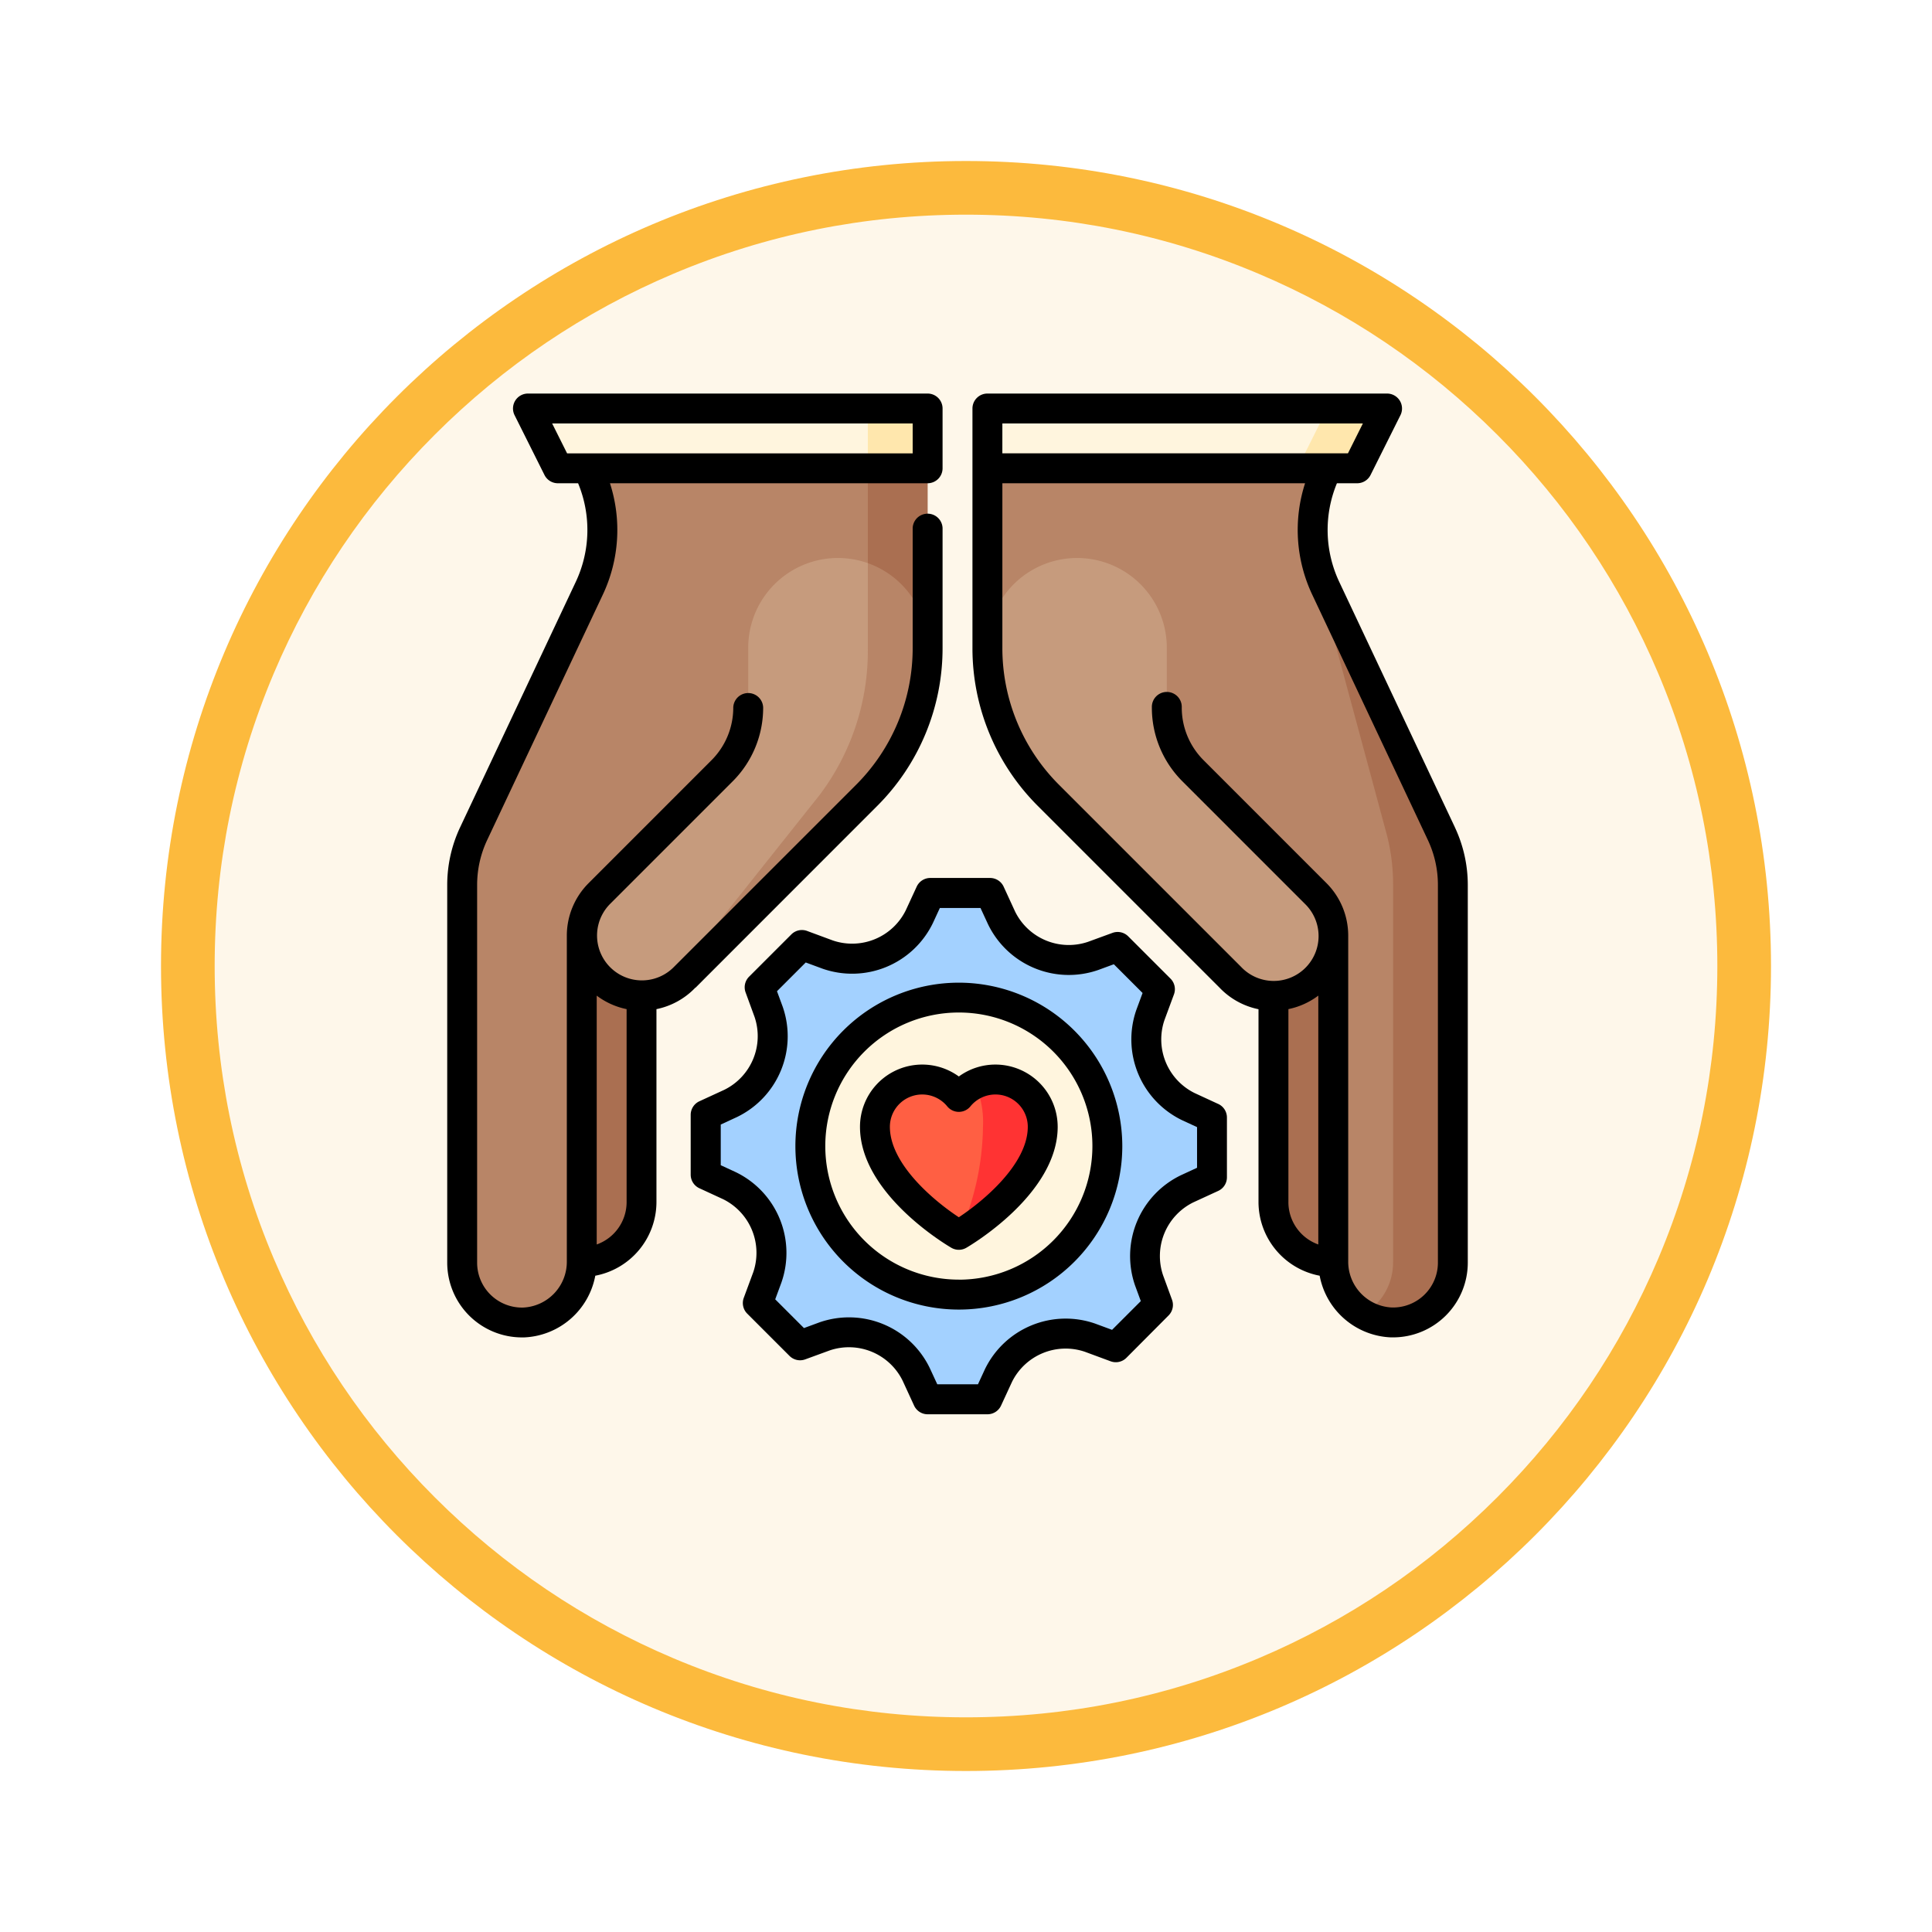 <svg xmlns="http://www.w3.org/2000/svg" xmlns:xlink="http://www.w3.org/1999/xlink" width="108" height="108" viewBox="0 0 108 108">
  <defs>
    <filter id="Trazado_982547" x="0" y="0" width="108" height="108" filterUnits="userSpaceOnUse">
      <feOffset dy="3" input="SourceAlpha"/>
      <feGaussianBlur stdDeviation="3" result="blur"/>
      <feFlood flood-opacity="0.161"/>
      <feComposite operator="in" in2="blur"/>
      <feComposite in="SourceGraphic"/>
    </filter>
  </defs>
  <g id="Grupo_1161602" data-name="Grupo 1161602" transform="translate(-604 -300)">
    <g id="Grupo_1161369" data-name="Grupo 1161369" transform="translate(613 306)">
      <g id="Grupo_1153959" data-name="Grupo 1153959" transform="translate(0)">
        <g id="Grupo_1153955" data-name="Grupo 1153955" transform="translate(0)">
          <g id="Grupo_1149598" data-name="Grupo 1149598" transform="translate(0)">
            <g id="Grupo_1148770" data-name="Grupo 1148770" transform="translate(0)">
              <g id="Grupo_1146954" data-name="Grupo 1146954" transform="translate(0)">
                <g transform="matrix(1, 0, 0, 1, -9, -6)" filter="url(#Trazado_982547)">
                  <g id="Trazado_982547-2" data-name="Trazado 982547" transform="translate(9 6)" fill="#fef7ea">
                    <path d="M 45 88.5 C 39.127 88.5 33.43 87.35 28.068 85.082 C 22.889 82.891 18.236 79.755 14.241 75.759 C 10.245 71.764 7.109 67.111 4.918 61.932 C 2.65 56.57 1.5 50.873 1.5 45 C 1.5 39.127 2.65 33.43 4.918 28.068 C 7.109 22.889 10.245 18.236 14.241 14.241 C 18.236 10.245 22.889 7.109 28.068 4.918 C 33.43 2.65 39.127 1.5 45 1.5 C 50.873 1.5 56.57 2.65 61.932 4.918 C 67.111 7.109 71.764 10.245 75.759 14.241 C 79.755 18.236 82.891 22.889 85.082 28.068 C 87.35 33.43 88.5 39.127 88.5 45 C 88.5 50.873 87.35 56.57 85.082 61.932 C 82.891 67.111 79.755 71.764 75.759 75.759 C 71.764 79.755 67.111 82.891 61.932 85.082 C 56.57 87.35 50.873 88.5 45 88.5 Z" stroke="none"/>
                    <path d="M 45 3 C 39.329 3 33.829 4.11 28.653 6.299 C 23.652 8.415 19.16 11.443 15.302 15.302 C 11.443 19.16 8.415 23.652 6.299 28.653 C 4.11 33.829 3 39.329 3 45 C 3 50.671 4.11 56.171 6.299 61.347 C 8.415 66.348 11.443 70.84 15.302 74.698 C 19.16 78.557 23.652 81.585 28.653 83.701 C 33.829 85.89 39.329 87 45 87 C 50.671 87 56.171 85.89 61.347 83.701 C 66.348 81.585 70.84 78.557 74.698 74.698 C 78.557 70.84 81.585 66.348 83.701 61.347 C 85.89 56.171 87 50.671 87 45 C 87 39.329 85.89 33.829 83.701 28.653 C 81.585 23.652 78.557 19.16 74.698 15.302 C 70.84 11.443 66.348 8.415 61.347 6.299 C 56.171 4.11 50.671 3 45 3 M 45 0 C 69.853 0 90 20.147 90 45 C 90 69.853 69.853 90 45 90 C 20.147 90 7.62939453125e-06 69.853 7.62939453125e-06 45 C 7.62939453125e-06 20.147 20.147 0 45 0 Z" stroke="none" fill="#fcba3d"/>
                  </g>
                </g>
              </g>
            </g>
          </g>
        </g>
      </g>
    </g>
    <g id="no-maleficencia" transform="translate(628.977 322)">
      <path id="Trazado_1014622" data-name="Trazado 1014622" d="M156.669,262.489a4.179,4.179,0,0,1-2.118-5.127l.531-1.436-2.364-2.364-1.368.5a4.179,4.179,0,0,1-5.124-2.128l-.64-1.391h-3.343l-.611,1.323a4.179,4.179,0,0,1-5.127,2.118l-1.436-.531-2.364,2.364.5,1.368a4.179,4.179,0,0,1-2.128,5.124l-1.391.64V266.3l1.323.611a4.179,4.179,0,0,1,2.118,5.127l-.531,1.436,2.364,2.364,1.368-.5a4.179,4.179,0,0,1,5.124,2.128l.64,1.391h3.343l.611-1.323a4.179,4.179,0,0,1,5.127-2.118l1.436.531,2.364-2.364-.5-1.368a4.179,4.179,0,0,1,2.128-5.124l1.391-.64V263.1Z" transform="translate(-115.217 -222.629)" fill="#a3d1ff"/>
      <circle id="Elipse_11832" data-name="Elipse 11832" cx="8.301" cy="8.301" r="8.301" transform="translate(20.321 33.768)" fill="#fff5de"/>
      <g id="Grupo_1161601" data-name="Grupo 1161601" transform="translate(4.202 2.507)">
        <path id="Trazado_1014623" data-name="Trazado 1014623" d="M421.208,260.3V242.066h-6.686V260.3a3.343,3.343,0,0,0,6.686,0Z" transform="translate(-372.513 -217.6)" fill="#aa6f51"/>
        <path id="Trazado_1014624" data-name="Trazado 1014624" d="M37.523,260.3V242.066h6.686V260.3a3.343,3.343,0,0,1-6.686,0Z" transform="translate(-37.523 -217.6)" fill="#aa6f51"/>
        <path id="Trazado_1014625" data-name="Trazado 1014625" d="M178.1,34.2l.326-11.7,6.686,1.671V34.2Z" transform="translate(-162.434 -22.5)" fill="#aa6f51"/>
      </g>
      <path id="Trazado_1014626" data-name="Trazado 1014626" d="M29.873,37.258,14.22,50.59l-.011,17.917a3.388,3.388,0,0,1-3.249,3.411,3.343,3.343,0,0,1-3.437-3.342V47.453a6.686,6.686,0,0,1,.638-2.85L14.621,30.9a7.7,7.7,0,0,0-.078-6.724V22.5H30.2V34.2A14.546,14.546,0,0,1,29.873,37.258Z" transform="translate(-6.664 -19.994)" fill="#b88567"/>
      <path id="Trazado_1014627" data-name="Trazado 1014627" d="M197.693,10.843l-1.671-1.671L197.693,7.5h3.343v3.343Z" transform="translate(-174.159 -6.664)" fill="#ffe7ad"/>
      <path id="Trazado_1014628" data-name="Trazado 1014628" d="M42.2,10.843,40.526,7.5h19v3.343Z" transform="translate(-35.99 -6.664)" fill="#fff5de"/>
      <path id="Trazado_1014629" data-name="Trazado 1014629" d="M110.063,98.072l-10.15,10.15a3.34,3.34,0,0,1-2.416,1.027l12.65-24.178A5.015,5.015,0,0,1,113.49,89.8a11.7,11.7,0,0,1-3.427,8.273Z" transform="translate(-86.613 -75.592)" fill="#b88567"/>
      <path id="Trazado_1014630" data-name="Trazado 1014630" d="M80.787,95.788l-8.071,10.15a2.447,2.447,0,0,1-1.854,1.027c-.108,0-.218,0-.328-.015A3.343,3.343,0,0,1,68.5,101.26L75.358,94.4a5.014,5.014,0,0,0,1.469-3.546V87.515a5.015,5.015,0,0,1,6.686-4.728v4.728A13.381,13.381,0,0,1,80.787,95.788Z" transform="translate(-59.978 -73.308)" fill="#c69b7d"/>
      <path id="Trazado_1014631" data-name="Trazado 1014631" d="M411.971,112.73a3.261,3.261,0,0,1-1.569-.451V91.121l-6.17-22.691h3.343a7.7,7.7,0,0,0,.734,3.277l6.46,13.707a6.689,6.689,0,0,1,.638,2.85v21.124A3.343,3.343,0,0,1,411.971,112.73Z" transform="translate(-359.168 -60.805)" fill="#aa6f51"/>
      <path id="Trazado_1014632" data-name="Trazado 1014632" d="M293.7,68.576V47.452a11.027,11.027,0,0,0-.365-2.85l-3.7-13.707a12.76,12.76,0,0,1-.421-3.284,7.71,7.71,0,0,1,.812-3.439V22.5H272.693l-1.671,1.671V34.2l19.322,16.389.012,17.917a3.443,3.443,0,0,0,1.68,2.96,3.351,3.351,0,0,0,1.662-2.89Z" transform="translate(-240.802 -19.993)" fill="#b88567"/>
      <path id="Trazado_1014633" data-name="Trazado 1014633" d="M410.059,10.843h-3.343l-2.484-1.718L408.387,7.5h3.343Z" transform="translate(-359.168 -6.664)" fill="#ffe7ad"/>
      <path id="Trazado_1014634" data-name="Trazado 1014634" d="M271.022,10.843V7.5h19l-1.671,3.343Z" transform="translate(-240.802 -6.664)" fill="#fff5de"/>
      <path id="Trazado_1014635" data-name="Trazado 1014635" d="M274.45,95.788l10.15,10.15a3.343,3.343,0,1,0,4.777-4.678L282.52,94.4a5.014,5.014,0,0,1-1.469-3.546V87.515a5.014,5.014,0,1,0-10.029,0A11.7,11.7,0,0,0,274.45,95.788Z" transform="translate(-240.803 -73.308)" fill="#c69b7d"/>
      <path id="Trazado_1014636" data-name="Trazado 1014636" d="M258.736,344.127a2.63,2.63,0,0,0-1.134.256l-.914,8.427s4.69-2.714,4.69-6.04a2.643,2.643,0,0,0-2.643-2.643Z" transform="translate(-228.065 -305.781)" fill="#f33"/>
      <path id="Trazado_1014637" data-name="Trazado 1014637" d="M220.2,344.382a2.652,2.652,0,0,0-.914.717,2.642,2.642,0,0,0-4.69,1.67c0,3.325,4.69,6.04,4.69,6.04a15.088,15.088,0,0,0,1.348-6.04,5.291,5.291,0,0,0-.433-2.387Z" transform="translate(-190.662 -305.781)" fill="#ff5f43"/>
      <path id="Trazado_1014638" data-name="Trazado 1014638" d="M290.494,24.253l-6.46-13.707a6.815,6.815,0,0,1-.138-5.532h1.132a.836.836,0,0,0,.748-.462l1.671-3.343A.836.836,0,0,0,286.7,0H264.358a.836.836,0,0,0-.836.836V14.207a12.454,12.454,0,0,0,3.672,8.864l10.145,10.145a4.153,4.153,0,0,0,2.173,1.2V45.205a4.2,4.2,0,0,0,3.419,4.108,4.231,4.231,0,0,0,3.985,3.447l.118,0a4.179,4.179,0,0,0,4.177-4.179V27.46a7.57,7.57,0,0,0-.718-3.206Zm-25.3-22.582h20.153l-.835,1.671H265.193Zm15.99,43.534V34.41a4.161,4.161,0,0,0,1.671-.754V47.567A2.517,2.517,0,0,1,281.183,45.205Zm8.357,3.378a2.507,2.507,0,0,1-2.578,2.506,2.56,2.56,0,0,1-2.436-2.576v-18.2a4.151,4.151,0,0,0-1.224-2.955L276.446,20.5a4.151,4.151,0,0,1-1.224-2.955.836.836,0,1,0-1.671,0,5.812,5.812,0,0,0,1.713,4.137l6.857,6.857a2.508,2.508,0,1,1-3.584,3.508l-.011-.011-10.15-10.15a10.793,10.793,0,0,1-3.182-7.682V5.014h16.922a8.476,8.476,0,0,0,.407,6.244l6.46,13.707a5.888,5.888,0,0,1,.558,2.494Z" transform="translate(-234.138 0)"/>
      <path id="Trazado_1014639" data-name="Trazado 1014639" d="M13.9,33.216,24.041,23.071a12.454,12.454,0,0,0,3.672-8.864V7.522a.836.836,0,0,0-1.671,0v6.686A10.794,10.794,0,0,1,22.86,21.89L12.709,32.04l-.011.011a2.507,2.507,0,1,1-3.584-3.508l6.857-6.857a5.812,5.812,0,0,0,1.713-4.137.836.836,0,0,0-1.671,0,4.152,4.152,0,0,1-1.224,2.955L7.933,27.362a4.151,4.151,0,0,0-1.224,2.955v18.2a2.56,2.56,0,0,1-2.436,2.576,2.507,2.507,0,0,1-2.578-2.506V27.46a5.886,5.886,0,0,1,.558-2.494l6.46-13.707A8.475,8.475,0,0,0,9.12,5.014H26.877a.836.836,0,0,0,.836-.836V.836A.836.836,0,0,0,26.877,0H4.536a.836.836,0,0,0-.748,1.209L5.46,4.552a.836.836,0,0,0,.747.462H7.339A6.815,6.815,0,0,1,7.2,10.546L.741,24.253A7.57,7.57,0,0,0,.023,27.46V48.583A4.179,4.179,0,0,0,4.2,52.762l.118,0A4.231,4.231,0,0,0,8.3,49.313a4.2,4.2,0,0,0,3.419-4.108V34.412a4.154,4.154,0,0,0,2.173-1.2ZM5.888,1.671H26.042V3.343H6.724Zm2.492,45.9V33.657a4.162,4.162,0,0,0,1.671.754V45.205A2.517,2.517,0,0,1,8.38,47.567Z" transform="translate(0)"/>
      <path id="Trazado_1014640" data-name="Trazado 1014640" d="M214.668,336.626a3.465,3.465,0,0,0-2.048.666,3.479,3.479,0,0,0-5.526,2.813c0,3.764,4.9,6.642,5.107,6.763a.836.836,0,0,0,.837,0c.208-.121,5.107-3,5.107-6.763A3.482,3.482,0,0,0,214.668,336.626Zm-2.049,8.535c-1.368-.9-3.853-2.962-3.854-5.056a1.807,1.807,0,0,1,3.207-1.142.836.836,0,0,0,1.295,0,1.807,1.807,0,0,1,3.207,1.141C216.474,342.191,213.987,344.26,212.619,345.161Z" transform="translate(-183.997 -299.116)"/>
      <path id="Trazado_1014641" data-name="Trazado 1014641" d="M183.825,295.545a9.137,9.137,0,1,0,9.137,9.137A9.147,9.147,0,0,0,183.825,295.545Zm0,16.6a7.466,7.466,0,1,1,7.466-7.466A7.474,7.474,0,0,1,183.825,312.148Z" transform="translate(-155.202 -262.613)"/>
      <path id="Trazado_1014642" data-name="Trazado 1014642" d="M151.679,255.677l-1.323-.611a3.344,3.344,0,0,1-1.685-4.079l.531-1.436a.836.836,0,0,0-.193-.881l-2.364-2.364a.836.836,0,0,0-.88-.193l-1.368.5a3.344,3.344,0,0,1-4.076-1.693l-.64-1.391a.836.836,0,0,0-.759-.486H135.58a.836.836,0,0,0-.759.485l-.611,1.323a3.344,3.344,0,0,1-4.079,1.685l-1.436-.531a.835.835,0,0,0-.881.193l-2.364,2.364a.836.836,0,0,0-.193.88l.5,1.368a3.344,3.344,0,0,1-1.693,4.076l-1.391.64a.836.836,0,0,0-.486.759v3.343a.836.836,0,0,0,.485.759L124,261a3.344,3.344,0,0,1,1.685,4.079l-.531,1.436a.836.836,0,0,0,.193.881l2.364,2.364a.836.836,0,0,0,.88.193l1.368-.5a3.344,3.344,0,0,1,4.076,1.693l.64,1.391a.836.836,0,0,0,.759.486h3.343a.836.836,0,0,0,.759-.485l.611-1.323a3.344,3.344,0,0,1,4.079-1.685l1.436.531a.836.836,0,0,0,.881-.193L148.9,267.5a.836.836,0,0,0,.193-.88l-.5-1.368a3.344,3.344,0,0,1,1.693-4.076l1.391-.64a.836.836,0,0,0,.486-.759v-3.343a.836.836,0,0,0-.486-.759Zm-1.186,3.566-.9.416a5.015,5.015,0,0,0-2.563,6.171l.319.866-1.607,1.607-.934-.345a5.014,5.014,0,0,0-6.176,2.552l-.387.838h-2.273l-.416-.9a5.014,5.014,0,0,0-6.171-2.563l-.866.319-1.607-1.607.345-.934a5.014,5.014,0,0,0-2.552-6.176l-.838-.387v-2.273l.9-.416a5.014,5.014,0,0,0,2.563-6.171l-.319-.866,1.607-1.607.934.345a5.014,5.014,0,0,0,6.176-2.552l.387-.838h2.273l.416.9a5.014,5.014,0,0,0,6.171,2.563l.866-.319,1.607,1.607-.345.934a5.014,5.014,0,0,0,2.552,6.176l.838.387v2.273Z" transform="translate(-108.554 -215.964)"/>
    </g>
  </g>
</svg>
